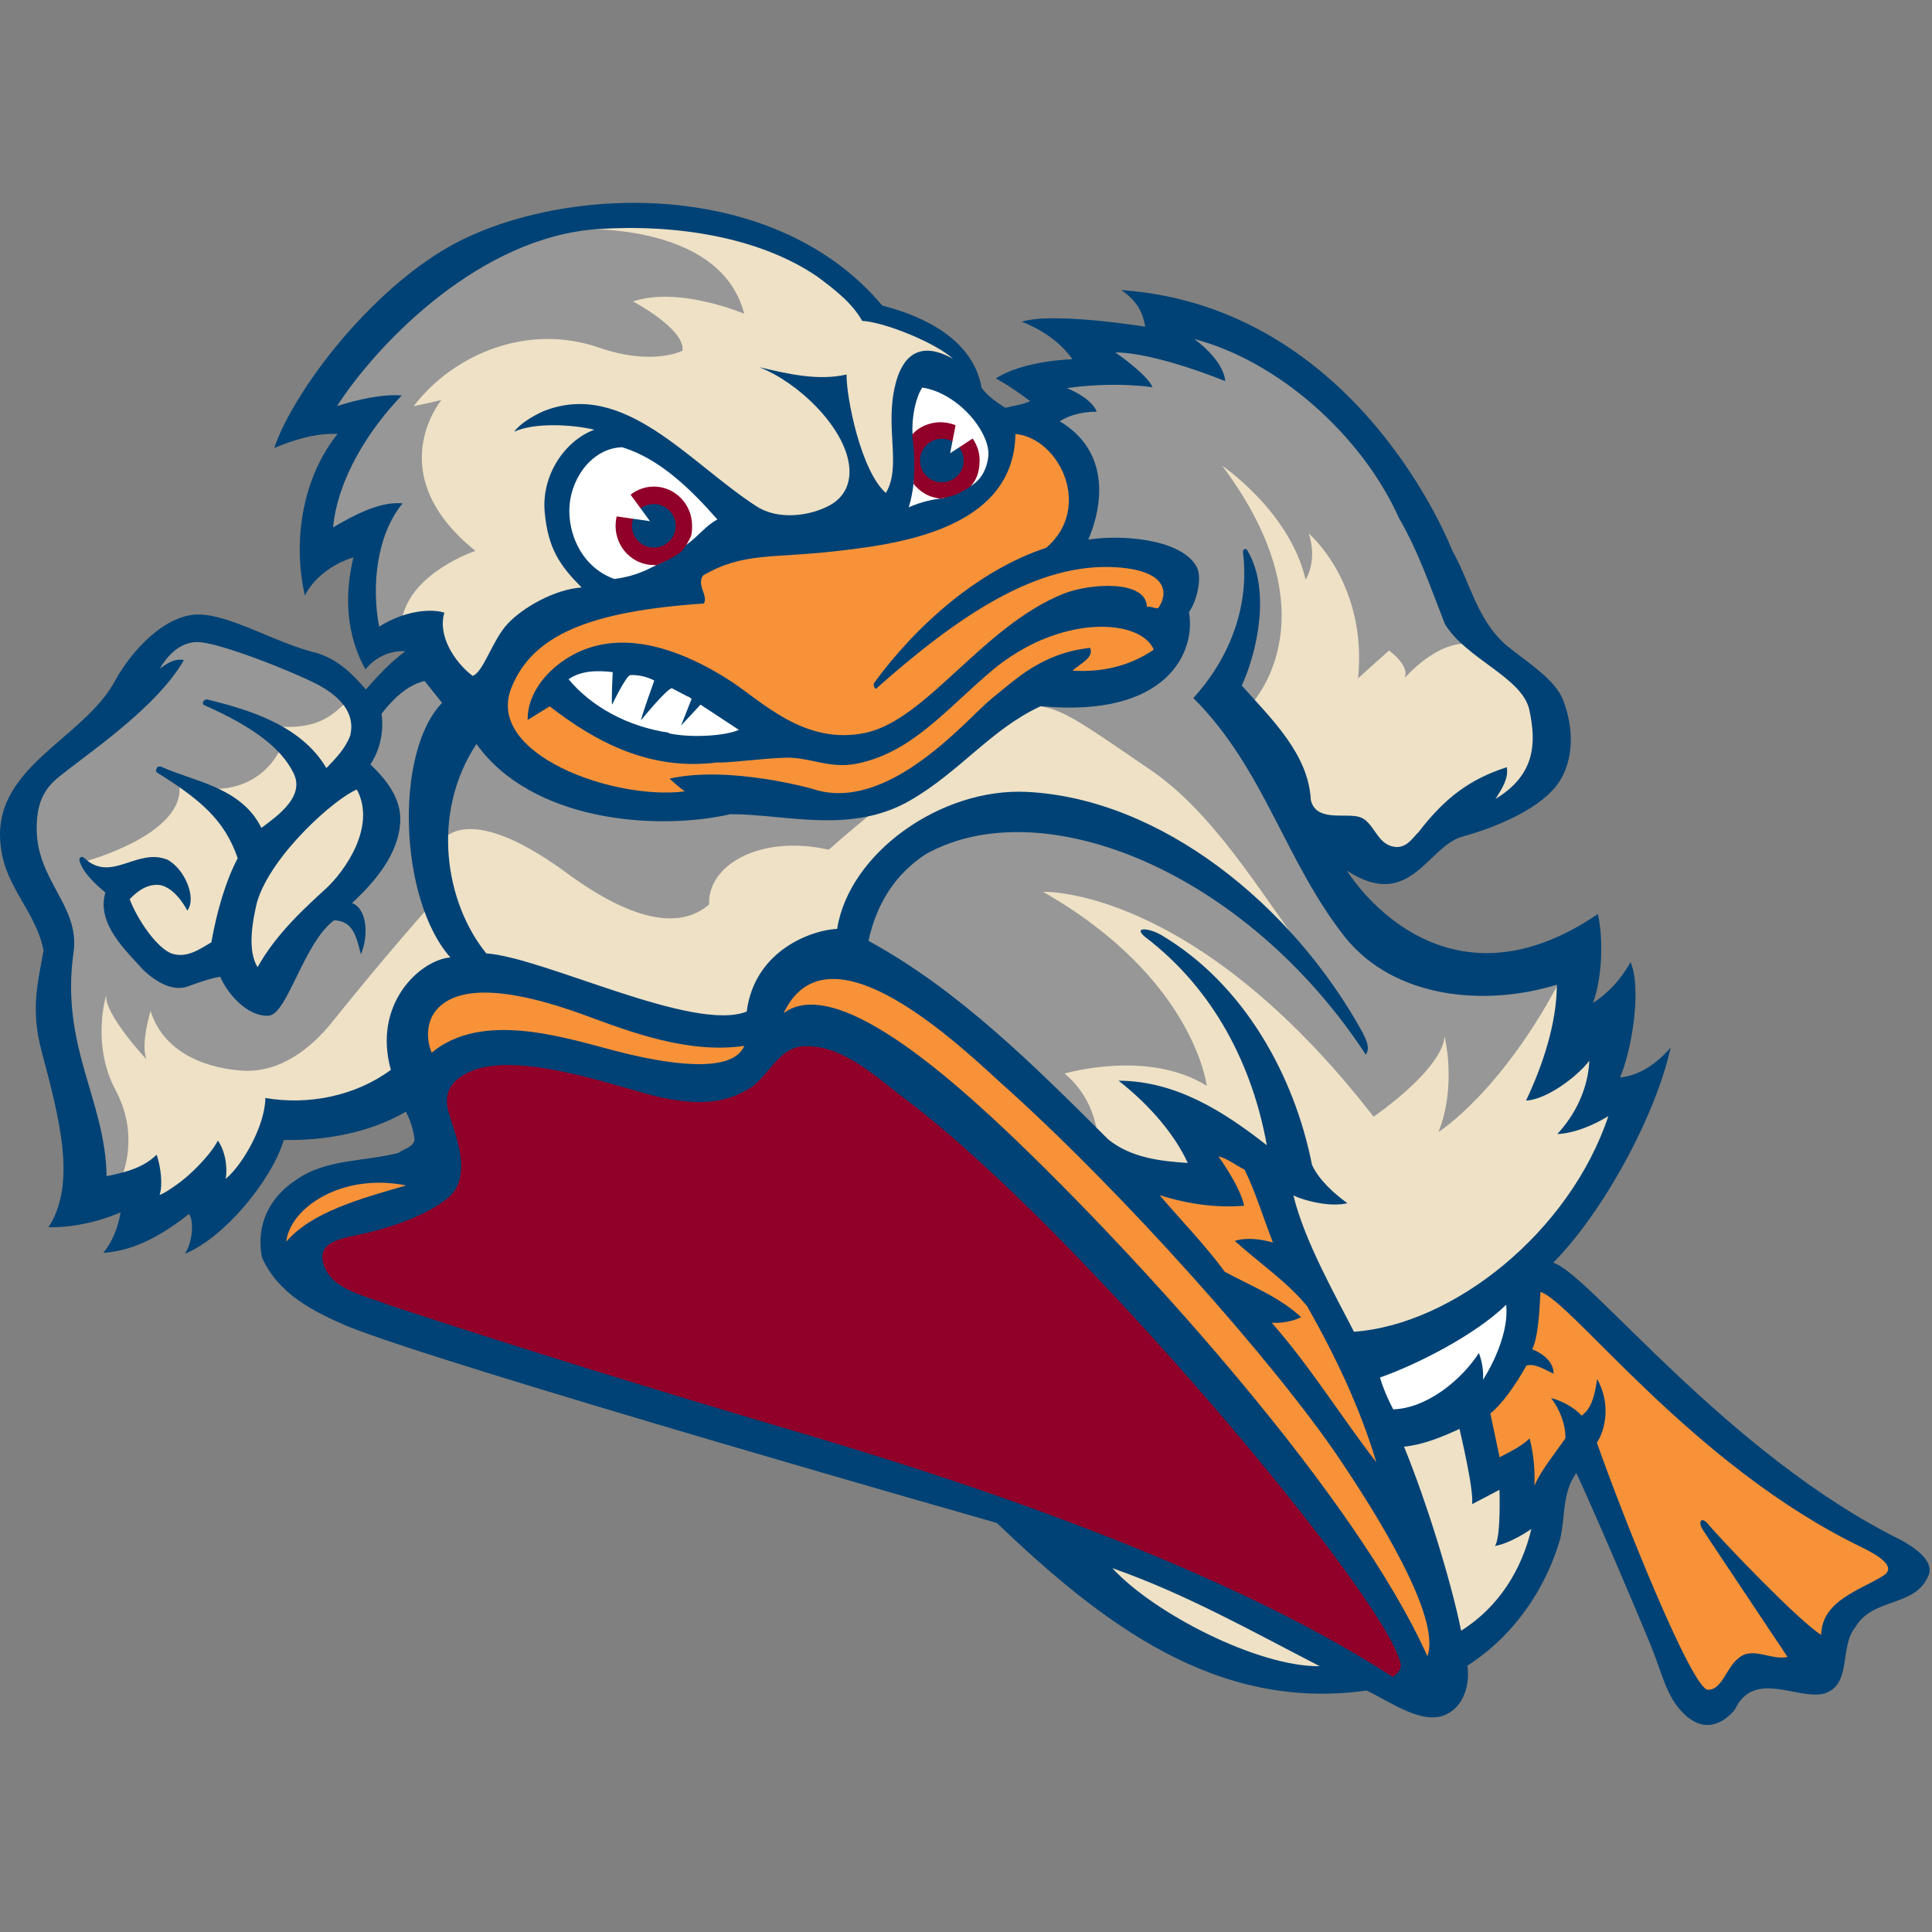 <?xml version="1.0" encoding="UTF-8"?>
<svg width="200px" height="200px" viewBox="0 0 200 200" version="1.1" xmlns="http://www.w3.org/2000/svg" xmlns:xlink="http://www.w3.org/1999/xlink">
    <rect x="0" y="0" width="200" height="200" fill="#808080" stroke="none"/>
    <!-- Generator: Sketch 51.3 (57544) - http://www.bohemiancoding.com/sketch -->
    <title>stevens</title>
    <desc>Created with Sketch.</desc>
    <defs></defs>
    <g id="stevens" stroke="none" stroke-width="1" fill="none" fill-rule="evenodd">
        <g id="stevens_BGL">
            <g id="stevens" transform="translate(0, 21)">
                <path d="M109.591,13.298 C110.478,13.977 111.24,14.749 111.837,15.622 L111.012,16.187 L111.035,17.187 C110.327,17.223 109.967,17.252 109.58,17.294 C108.476,17.411 107.374,17.602 106.354,17.88 C105.936,17.994 105.542,18.12 105.175,18.259 C105.751,18.638 106.44,19.122 107.244,19.723 L108.559,20.706 L107.081,21.423 C106.57,21.672 106.086,21.808 105.272,21.977 C104.7,22.094 104.522,22.133 104.325,22.184 L103.54,22.064 C102.272,21.267 101.455,20.614 100.815,19.75 C99.957,15.502 96.402,12.958 91.088,11.603 L90.57,11.277 C85.367,5.079 77.421,1.651 68.269,1.082 C60.164,0.579 51.808,2.439 46.287,5.812 C39.771,9.794 33.007,17.686 30.173,23.652 C31.902,23.102 33.429,22.855 34.99,22.921 L36.97,23.005 L35.726,24.548 C32.872,28.087 31.598,33.225 32.154,38.182 C33.278,37.066 34.736,36.217 36.295,35.736 L37.972,35.22 L37.561,36.926 C36.72,40.428 36.874,43.727 38.123,46.626 C39.252,45.768 40.642,45.329 42.027,45.418 L44.771,45.595 L42.555,47.222 C41.308,48.137 40.159,49.281 38.621,51.038 L37.848,51.922 L37.099,51.017 C35.585,49.189 34.154,48.06 32.588,47.577 C31.661,47.357 30.686,47.045 29.569,46.625 C28.899,46.372 28.256,46.112 27.26,45.698 C23.273,44.039 21.97,43.601 20.483,43.614 C17.931,43.636 14.761,46.404 12.831,49.873 C11.734,51.946 10.389,53.335 7.156,56.132 C2.024,60.57 0.529,62.777 1.098,66.678 C1.293,68.284 1.799,69.439 3.163,71.805 C4.602,74.301 5.15,75.477 5.49,77.185 C5.451,77.798 5.406,78.048 5.348,78.361 C5.299,78.625 5.299,78.625 5.25,78.886 C5.211,79.095 5.183,79.249 5.155,79.4 C5.086,79.783 5.03,80.102 4.981,80.405 C4.559,83.025 4.59,84.988 5.257,87.507 C7.747,96.908 8.382,101.283 6.742,104.975 C8.502,104.801 10.378,104.322 12.089,103.584 L13.774,102.858 L13.472,104.667 C13.312,105.618 13.043,106.526 12.673,107.356 C14.675,106.815 16.683,105.663 18.936,103.89 L19.682,103.302 L20.307,104.018 C20.787,104.567 20.951,105.597 20.848,106.673 C24.07,104.364 27.444,100.007 28.416,96.726 L28.632,95.997 L29.392,96.01 C33.905,96.086 38.168,95.169 41.51,93.219 L42.418,92.69 L42.902,93.623 C43.443,94.666 43.784,95.761 43.912,96.897 C43.655,98.095 43.226,98.445 42.337,98.874 C42.153,98.964 41.945,99.093 41.714,99.263 C40.487,99.58 39.662,99.719 37.807,99.977 C34.282,100.468 32.807,100.855 31.249,101.951 C28.743,103.551 27.571,106.032 28.077,108.864 C29.395,111.712 31.688,113.345 36.233,115.318 C39.999,116.861 50.912,120.296 66.826,125.033 C67.566,125.253 68.314,125.475 69.071,125.699 C76.593,127.93 84.653,130.281 92.713,132.608 C95.534,133.422 98.153,134.175 100.504,134.848 C101.327,135.083 102.057,135.292 102.687,135.472 C103.064,135.58 103.324,135.654 103.458,135.692 C117.976,149.389 128.299,154.845 141.326,153.011 C142.205,153.245 142.533,153.413 142.932,153.625 C143.085,153.707 143.243,153.791 143.455,153.907 C143.718,154.049 143.858,154.125 143.98,154.191 C144.71,154.586 145.201,154.838 145.692,155.063 C147.255,155.777 148.368,155.963 149.203,155.608 C150.512,155.05 151.171,153.365 150.914,151.571 L150.823,150.935 L151.364,150.588 C155.794,147.746 159.031,143.234 160.531,138.101 C160.669,137.529 160.736,137.043 160.854,135.92 C161.121,133.382 161.405,132.228 162.369,130.891 L163.369,129.507 L164.087,131.056 C165.802,134.749 170.185,144.951 171.801,148.916 C172.014,149.436 172.209,149.952 172.433,150.577 C172.507,150.783 172.861,151.785 172.957,152.05 C173.628,153.901 174.143,154.854 175.031,155.711 C176.216,156.856 177.189,156.788 178.185,155.98 C178.443,155.77 178.638,155.561 178.747,155.421 C180.023,152.853 181.928,152.424 185.192,153.022 C187.235,153.412 187.844,153.482 188.391,153.397 C189.432,153.158 189.718,152.575 190.035,150.453 C190.311,148.611 190.558,147.745 191.204,146.924 C192.061,145.474 193.165,144.806 195.307,144.04 C197.595,143.226 198.288,142.778 198.717,141.715 C198.917,141.137 198.095,140.33 196.393,139.342 C190.474,136.43 184.611,132.322 178.513,127.087 C174.774,123.878 173.012,122.201 166.662,115.989 C162.912,112.32 161.275,110.893 160.515,110.681 L158.872,110.222 L160.074,109.012 C164.345,104.715 168.892,96.917 171.081,90.385 C170.044,91.025 168.945,91.421 167.805,91.541 L166.09,91.724 L166.784,90.144 C167.783,87.873 168.434,83.877 168.279,81.134 C167.459,82.129 166.507,82.981 165.454,83.664 L162.962,85.282 L163.968,82.487 C164.696,80.466 164.912,77.566 164.67,75.292 C156.046,80.584 148.541,79.397 142.518,74.155 C141.395,73.178 140.422,72.133 139.6,71.086 C139.103,70.452 138.762,69.952 138.581,69.652 L136.334,65.929 L139.982,68.297 C143.101,70.322 144.59,69.897 147.34,67.279 C147.644,66.989 147.801,66.839 147.954,66.696 C149.188,65.539 150.05,64.932 151.132,64.638 C155.458,63.462 159.327,61.422 160.636,59.288 C161.92,57.191 161.875,54.385 160.877,51.826 C160.432,50.684 159.42,49.72 156.879,47.797 C156.602,47.587 156.467,47.485 156.323,47.376 C155.921,47.07 155.611,46.83 155.281,46.564 C153.425,44.929 152.514,43.345 151.042,39.86 C150.297,38.095 149.962,37.363 149.477,36.512 C149.201,35.855 149.081,35.577 148.94,35.263 C148.533,34.359 148.036,33.35 147.444,32.262 C145.751,29.148 143.648,26.034 141.114,23.13 C135.097,16.236 127.677,11.639 118.724,10.319 C119.134,11.003 119.384,11.759 119.539,12.646 L119.781,14.031 L118.394,13.806 C118.232,13.779 117.928,13.733 117.51,13.672 C116.81,13.571 116.047,13.47 115.248,13.376 C113.977,13.226 112.737,13.108 111.576,13.034 C110.674,12.976 109.848,12.947 109.111,12.948 C109.273,13.06 109.433,13.177 109.591,13.298 Z" id="Path" fill="#979797" fill-rule="nonzero"></path>
                <path d="M142.19,94.597 C142.19,94.597 149.227,89.814 149.546,86.306 C149.546,86.306 150.825,91.409 148.907,96.191 C148.907,96.191 155.565,91.985 161.68,80.129 C161.68,80.129 163.618,82.48 163.938,85.031 C164.257,87.582 166.817,90.133 166.817,90.133 L168.735,93.003 C168.735,93.003 162.34,115.324 140.592,118.513 L132.596,102.569 C132.596,102.569 130.677,98.105 123.961,97.148 L125.24,100.656 C125.24,100.656 116.284,100.656 113.726,98.105 C113.726,98.105 114.046,93.321 110.209,90.133 C110.208,90.133 118.843,87.582 124.921,91.409 C124.921,91.409 123.641,80.249 107.97,71.32 C107.97,71.32 123.641,70.682 142.19,94.597" id="Fill-1" fill="#EEE1C6"></path>
                <path d="M126.52,27.209 C126.52,27.209 133.555,31.993 135.154,39.007 C135.154,39.007 136.434,37.094 135.474,34.224 C135.474,34.224 141.551,39.326 140.592,49.211 L143.79,46.341 C143.79,46.341 146.029,47.935 145.389,49.211 C145.389,49.211 148.907,45.066 152.425,45.704 C152.425,45.704 162.338,47.935 159.781,57.821 C159.781,57.821 157.222,61.328 153.064,62.603 C153.064,62.603 146.348,67.068 145.069,68.343 C143.79,69.618 135.154,63.56 135.154,63.56 L129.078,52.4 C129.078,52.4 138.673,43.471 126.52,27.209" id="Fill-3" fill="#EEE1C6"></path>
                <path d="M119.057,58.671 C109.309,52.044 107.903,50.521 103.105,53.709 C92.939,60.467 85.796,66.962 85.796,66.962 C78.761,65.367 73.235,68.511 73.407,72.625 C71.1,74.642 66.766,75.319 58.717,69.406 C47.852,61.426 45.587,66.295 45.587,66.295 L47.632,78.173 C47.632,78.173 70.231,85.67 75.669,85.988 C79.672,86.223 81.383,78.986 81.383,78.986 C82.342,77.072 88.674,75.89 88.674,75.89 C88.354,69.831 96.67,65.049 96.67,65.049 C111.653,56.629 129.747,72.492 134.753,77.108 C130.221,70.993 125.53,63.071 119.057,58.671" id="Fill-5" fill="#EEE1C6"></path>
                <path d="M11.007,81.971 C11.007,81.971 9.407,87.073 11.966,91.856 C14.524,96.639 12.606,100.784 12.606,100.784 L14.844,103.972 L19.96,100.466 L23.808,103.345 L28.876,94.393 C28.876,94.393 37.987,93.084 41.389,89.943 C41.389,89.943 39.47,79.42 47.465,78.783 L44.344,72.943 C44.344,72.943 40.06,77.728 34.352,84.841 C32.22,87.498 29.022,90.049 25.185,89.836 C21.963,89.657 17.083,88.349 15.589,83.672 C15.589,83.672 14.524,87.073 15.164,88.667 C15.164,88.667 10.686,83.884 11.007,81.971" id="Fill-7" fill="#EEE1C6"></path>
                <path d="M28.964,56.634 C28.964,56.634 26.923,61.556 20.428,60.534 C20.428,60.534 25.717,64.114 25.717,66.028 C25.717,66.028 35.68,61.418 28.964,56.634" id="Fill-9" fill="#EEE1C6"></path>
                <path d="M27.352,54.016 C33.43,55.08 35.01,52.237 36.076,51.493 C36.076,51.493 38.579,56.383 33.853,58.938 C33.853,58.938 31.276,56.014 27.352,54.016" id="Fill-11" fill="#EEE1C6"></path>
                <path d="M18.562,60.268 C19.201,65.37 8.872,68.156 8.872,68.156 C8.872,68.156 15.542,78.828 18.74,79.147 L21.94,77.286 C21.94,77.286 24.546,69.134 25.142,67.624 C23.479,63.196 18.562,60.268 18.562,60.268" id="Fill-13" fill="#EEE1C6"></path>
                <path d="M48.788,49.543 C49.767,49.232 50.87,47.718 51.83,45.805 C51.83,45.805 54.198,41.706 61.234,39.792 C61.234,39.792 56.452,36.155 56.878,30.841 C56.878,30.841 56.793,26.212 62.123,23.661 C62.123,23.661 63.845,23.382 67.902,24.369 C67.902,24.369 76.367,31.196 78.925,32.259 C81.483,33.322 84.207,33.074 86.126,32.436 C88.045,31.799 88.882,29.954 88.703,26.32 C90.216,28.89 89.504,29.688 91.638,30.752 C91.638,30.752 93.061,30.004 93.061,25.966 C93.061,21.926 94.165,15.436 98.217,16.925 C102.268,18.412 98.927,15.24 97.505,14.265 C96.083,13.291 92.241,11.606 89.682,11.606 C89.682,11.606 80.258,-0.98 59.011,2.743 C59.011,2.743 74.482,1.591 77.041,11.477 C77.041,11.477 70.325,8.607 65.528,10.202 C65.528,10.202 70.964,13.071 70.645,15.304 C70.645,15.304 67.58,16.916 62.01,14.984 C54.654,12.433 46.979,15.622 42.821,21.043 C42.821,21.043 44.42,20.723 45.699,20.405 C45.699,20.405 39.303,28.058 49.217,36.03 C49.217,36.03 42.717,38.162 41.632,42.939 C41.632,42.939 46.234,48.06 48.788,49.543" id="Fill-15" fill="#EEE1C6"></path>
                <path d="M111.012,16.187 C109.152,13.468 105.765,12.308 105.765,12.308 C108.98,11.265 118.554,12.819 118.554,12.819 C118.322,11.495 117.863,10.278 116.081,9.026 C140.774,10.784 150.345,36.016 150.345,36.016 C152.2,39.27 152.842,43.083 155.942,45.813 C158.181,47.608 160.98,49.336 161.809,51.463 C162.674,53.682 163.18,57.048 161.489,59.81 C159.795,62.572 155.026,64.615 151.395,65.603 C147.764,66.59 145.986,73.386 139.437,69.135 C139.437,69.135 148.919,84.847 165.408,73.624 C165.91,75.768 165.983,79.843 164.909,82.826 C166.433,81.836 167.796,80.418 168.79,78.597 C169.989,81.363 168.893,87.834 167.699,90.547 C169.64,90.341 171.431,89.207 172.95,87.434 C171.352,94.658 165.86,104.609 160.784,109.717 C164.416,110.732 178.82,129.581 196.835,138.445 C198.03,139.137 200.213,140.454 199.661,142.043 C198.293,145.448 193.871,144.299 192.031,147.491 C190.365,149.538 191.799,153.64 188.615,154.371 C185.769,154.827 181.544,151.921 179.604,155.944 C179.604,155.944 177.256,159.249 174.337,156.431 C172.477,154.636 172.12,152.341 170.875,149.294 C169.633,146.245 165.155,135.731 163.18,131.477 C161.691,133.541 162.052,136.048 161.504,138.334 C159.996,143.498 156.733,148.331 151.904,151.429 C152.177,153.334 151.572,155.686 149.595,156.528 C147.167,157.562 143.989,155.198 141.466,154.001 C125.898,156.193 114.099,147.072 103.185,136.654 C103.185,136.654 45.813,120.323 35.854,116.243 C32.411,114.749 28.821,112.96 27.116,109.167 C26.458,105.771 27.931,102.883 30.71,101.108 C33.762,98.961 37.74,99.258 41.254,98.349 C41.819,97.892 42.69,97.834 42.918,97.009 C42.802,95.978 42.491,95.002 42.014,94.083 C38.22,96.296 33.616,97.082 29.375,97.01 C28.163,101.099 23.299,107.08 19.14,108.796 C19.986,107.511 20.078,105.275 19.554,104.676 C16.925,106.745 14.02,108.482 10.697,108.693 C11.627,107.556 12.224,106.064 12.485,104.502 C10.028,105.561 7.316,106.092 5.02,106.045 C7.984,101.484 6.116,94.658 4.291,87.763 C3.155,83.477 3.915,80.754 4.509,77.38 C3.715,73.386 0.604,70.904 0.105,66.799 C-1.115,58.439 8.659,55.616 11.948,49.405 C13.691,46.271 17.097,42.644 20.474,42.614 C23.852,42.585 28.519,45.587 32.819,46.603 C34.883,47.238 36.492,48.716 37.869,50.379 C39.086,48.988 40.436,47.537 41.963,46.416 C40.455,46.319 38.883,46.99 37.831,48.292 C35.809,44.668 35.65,40.597 36.589,36.692 C34.666,37.285 32.58,38.639 31.562,40.648 C30.252,34.963 31.346,28.386 34.948,23.92 C32.668,23.823 30.475,24.518 28.387,25.373 C30.238,19.909 37.493,10.014 45.766,4.959 C56.789,-1.777 79.726,-3.196 91.336,10.634 C95.728,11.754 100.739,14.179 101.619,19.155 C102.257,20.017 103.196,20.666 104.072,21.217 C104.918,20.995 105.855,20.907 106.645,20.524 C104.264,18.743 103.087,18.182 103.087,18.182 C105.951,16.305 111.012,16.187 111.012,16.187 M109.707,22.611 C115.019,25.788 114.13,31.461 112.658,34.861 C115.997,34.327 122.22,34.74 123.863,37.648 C124.487,38.752 123.909,41.211 123.082,42.361 C123.82,46.44 120.885,53.354 107.738,52.102 C102.585,54.481 99.416,58.858 94.216,61.863 C88.082,65.409 81.326,63.282 75.636,63.282 C67.813,65.055 55.012,63.991 49.322,56.014 C44.537,63.288 46.121,72.5 50.34,77.695 C56.315,78.113 71.784,85.914 77.299,83.717 C78.125,77.286 84.174,75.25 86.66,75.159 C87.904,67.299 97.417,60.534 106.306,60.977 C120.104,61.665 133.694,72.548 141.038,85.852 C141.421,86.622 141.869,87.459 141.389,88.176 C128.932,69.175 107.906,60.711 95.855,67.409 C92.709,69.457 90.75,72.5 89.904,76.395 C99.209,81.474 106.891,89.146 114.728,96.953 C117.063,98.854 120.144,99.209 122.957,99.389 C121.686,96.609 119.197,93.536 115.793,90.872 C121.809,90.903 126.753,94.127 131.143,97.556 C129.66,89.345 125.72,81.447 118.521,75.976 C117.24,74.893 119.019,75.071 120.267,75.826 C128.862,80.94 134.021,90.461 135.816,99.582 C136.552,101.186 138.133,102.568 139.477,103.555 C137.926,103.936 135.436,103.463 133.894,102.754 C135.042,107.518 138.4,113.391 140.162,116.864 C150.489,116.108 162.492,106.536 166.499,94.537 C164.951,95.486 162.995,96.314 161.209,96.397 C163.054,94.422 164.404,91.709 164.526,88.808 C163.115,90.636 159.913,92.885 157.98,92.924 C159.675,89.341 161.158,84.968 161.163,80.934 C153.793,83.219 144.403,82.402 139.269,76.057 C133.013,68.157 130.881,58.571 123.538,51.266 C127.116,47.313 129.369,42.052 128.684,36.25 C128.598,35.849 128.976,35.671 129.145,36.012 C131.574,40.125 130.131,46.529 128.548,49.972 C131.741,53.54 135.448,57.098 135.697,61.824 C136.245,64.061 139.085,63.179 140.61,63.54 C142.133,63.902 142.398,66.046 143.955,66.569 C145.51,67.093 146.242,65.694 146.845,65.143 C149.502,61.695 152.034,59.696 155.981,58.421 C156.178,59.558 155.557,60.534 154.811,61.707 C158.936,59.204 159.05,55.945 158.326,52.522 C157.602,49.1 151.763,47.239 149.57,43.585 C148.121,39.899 146.866,36.157 144.827,32.637 C140.952,24.005 132.269,16.354 123.615,14.093 C123.615,14.093 126.626,16.167 126.838,18.458 C126.838,18.458 119.84,15.538 115.449,15.477 C115.449,15.477 118.75,17.728 119.311,19.09 C119.311,19.09 115.502,18.463 110.434,19.178 C110.434,19.178 112.903,20.098 113.545,21.62 C113.545,21.62 111.374,21.534 109.707,22.611 M45.766,51.759 L43.948,49.49 C42.028,49.986 40.669,51.404 39.498,52.886 C39.779,54.89 39.247,56.782 38.342,58.13 C40.073,59.775 41.534,61.698 41.435,64.036 C41.287,67.462 38.714,70.372 36.44,72.484 C37.938,73.029 38.224,75.697 37.363,77.794 C36.886,75.983 36.575,74.337 34.591,74.268 C31.449,76.572 29.763,83.963 27.834,84.145 C25.764,84.288 23.674,82.109 22.793,80.114 C21.763,80.277 20.689,80.672 19.405,81.125 C17.851,81.673 16.082,80.599 14.846,79.424 C12.961,77.331 9.969,74.597 10.909,71.397 C9.984,70.616 8.646,69.44 8.25,68.172 C8.117,67.802 8.428,67.536 8.746,67.841 C11.531,70.429 14.132,66.754 17.298,67.98 C19.095,68.888 20.4,71.967 19.388,73.265 C18.445,71.496 17.26,70.642 16.38,70.603 C15.184,70.55 14.263,71.219 13.423,72.082 C14.231,74.233 16.311,77.227 17.814,77.721 C19.318,78.215 20.658,77.269 21.879,76.55 C22.433,73.398 23.363,70.194 24.607,67.842 C23.235,63.839 20.695,61.745 16.174,58.919 C16.174,58.919 16.05,58.229 16.681,58.363 C19.867,59.855 24.987,60.449 27.058,64.707 C28.816,63.399 31.565,61.44 30.397,59.054 C29.113,56.427 26.207,54.241 21.103,51.975 C20.851,51.87 21.096,51.315 21.482,51.414 C25.496,52.409 31.119,53.974 33.789,58.513 C34.8,57.466 35.775,56.45 36.25,55.154 C36.833,52.805 35.169,51.051 32.779,49.81 C30.387,48.568 22.651,45.466 20.428,45.466 C18.474,45.466 17.184,47.106 16.536,48.221 C17.732,47.327 18.385,47.208 19.037,47.327 C16.115,52.464 8.428,57.431 5.847,59.634 C4.243,61.005 3.745,62.738 3.804,65.055 C3.938,70.228 8.242,72.855 7.624,77.512 C6.205,87.302 10.923,92.889 11.036,100.753 C13.227,100.331 14.917,99.799 16.215,98.535 C16.643,99.804 16.873,101.617 16.519,102.717 C18.74,101.75 21.719,98.736 22.552,97.073 C23.28,98.098 23.586,99.711 23.363,101.04 C25.199,99.504 27.452,95.427 27.47,92.663 C31.877,93.427 36.774,92.481 40.462,89.752 C38.536,82.84 43.573,78.349 46.623,78.113 C41.32,72.145 40.787,56.9 45.766,51.759 M39.248,43.872 C41.84,42.225 44.61,41.965 46.002,42.427 C45.29,44.77 47.01,47.505 48.921,48.967 C50.034,48.612 50.966,45.285 52.521,43.605 C54.121,41.875 57.44,40 60.211,39.817 C57.989,37.573 56.745,35.849 56.391,32.059 C56.019,28.047 58.612,24.548 61.526,23.486 C59.296,22.943 55.338,22.716 53.226,23.691 C53.767,22.922 55.11,22.066 56.309,21.546 C64.642,18.283 71.341,26.921 78.323,31.42 C80.546,32.862 83.84,32.444 85.948,31.284 C87.365,30.478 88.287,28.97 87.814,26.675 C87.06,22.996 82.767,18.68 78.613,17.014 C81.609,17.718 84.714,18.445 87.637,17.767 C87.595,20.081 89.105,27.738 91.703,30.033 C93.37,27.251 91.549,23.217 92.705,18.742 C93.142,17.044 94.396,13.753 98.66,16.148 C96.927,14.532 91.637,12.346 89.252,12.217 C88.207,10.344 86.369,8.94 84.623,7.646 C78.591,3.508 69.887,2.181 61.886,2.713 C49.866,3.512 39.306,14.236 34.885,21.039 C36.787,20.426 39.542,19.761 41.588,19.939 C38.343,23.307 34.988,28.39 34.477,33.596 C36.622,32.34 39.32,30.885 41.677,31.106 C39.009,34.342 38.434,39.602 39.248,43.872" id="Fill-17" fill="#004275"></path>
                <path d="M158.348,127.903 C157.476,128.732 156.535,129.168 155.24,129.856 L154.276,125.324 C155.468,124.381 156.832,122.464 158.017,120.364 C158.846,120.099 159.939,120.786 160.822,121.208 C160.862,119.477 158.614,118.677 158.614,118.677 C159.261,117.29 159.35,114.868 159.468,112.741 C162.668,113.686 175.263,130.764 192.739,139.182 C194.11,139.863 196.421,141.104 195.029,142.07 C192.581,143.633 188.613,144.652 188.523,148.241 C186.205,146.795 178.351,138.601 176.728,136.673 C176.137,136.008 175.742,136.517 176.251,137.325 C176.759,138.135 182.175,146.206 185.046,150.531 C183.325,150.907 181.396,149.381 179.958,150.667 C178.715,151.608 178.27,153.956 176.804,153.927 C175.195,153.895 168.203,136.579 165.307,128.34 C166.197,127.021 166.771,124.304 165.335,121.753 C165.051,123.661 164.727,124.805 163.736,125.548 C163.03,124.749 161.631,123.967 160.564,123.732 C161.512,124.926 162.105,126.609 162.046,127.898 C161.158,129.198 159.457,131.287 158.846,132.8 C158.905,130.881 158.732,129.459 158.348,127.903" id="Fill-19" fill="#F79239"></path>
                <path d="M158.525,137.277 C157.544,141.437 155.188,145.347 151.255,147.81 C150.223,142.699 147.644,134.368 145.345,128.761 C147.317,128.556 149.249,127.772 151.086,126.921 C151.086,126.921 152.628,133.352 152.385,134.714 L155.224,133.223 C155.224,133.223 155.398,138.118 154.756,139.041 C156.475,138.74 158.525,137.277 158.525,137.277" id="Fill-21" fill="#EEE1C6"></path>
                <path d="M153.525,121.828 C153.572,120.954 153.453,120.009 153.097,119.063 C151.204,121.966 147.64,124.785 144.224,124.896 C143.659,123.814 143.191,122.735 142.853,121.598 C146.667,120.274 152.743,117.174 155.916,114.07 C156.298,117.644 153.525,121.828 153.525,121.828" id="Fill-23" fill="#FFFFFF"></path>
                <path d="M147.763,150.452 C140.445,134.103 118.953,110.325 105.664,97.498 C97.95,90.05 86.393,79.946 81.121,83.879 C85.504,74.627 97.95,85.884 103.404,90.923 C116.086,102.193 132.07,120.218 138.666,130.025 C142.413,135.594 149.245,146.422 147.763,150.452" id="Fill-25" fill="#F79239"></path>
                <path d="M144.196,152.609 C125.135,140.219 95.723,131.122 82.097,127.099 C68.468,123.076 53.994,118.619 40.351,114.125 C37.883,113.154 34.564,112.563 33.616,110.2 C32.667,107.836 34.658,107.321 37.062,106.832 C40.255,106.181 44.403,104.764 46.537,102.872 C49.218,100.356 46.623,95.41 46.314,93.594 C45.945,91.409 47.543,90.44 48.67,89.931 C53.768,87.628 64.868,91.856 68.347,92.591 C72.258,93.418 75.083,93.303 77.829,91.528 C79.69,90.162 80.786,87.184 83.549,87.302 C87.372,87.302 90.621,90.442 93.956,92.958 C111.531,106.248 143.29,144.029 144.966,151.134 C145.163,151.849 144.565,152.271 144.196,152.609" id="Fill-27" fill="#910028"></path>
                <path d="M127.823,107.454 C130.302,109.709 133.178,111.628 135.319,114.221 C138.249,119.413 140.789,124.718 142.477,130.371 C138.97,125.86 135.663,120.49 131.643,115.924 C132.622,116.02 133.954,115.754 134.692,115.349 C132.402,113.231 129.457,112.112 126.787,110.65 C124.718,107.836 122.376,105.458 120.048,102.73 C123.032,103.658 125.953,104.055 128.799,103.818 C128.323,101.69 126.138,98.722 126.138,98.722 C126.937,98.853 127.933,99.633 128.847,100.088 C130.029,102.545 130.787,105.111 131.773,107.622 C130.577,107.29 129.095,107.059 127.823,107.454" id="Fill-29" fill="#F79239"></path>
                <path d="M115.146,141.333 C122.658,143.962 129.567,147.849 136.619,151.485 C130.221,151.563 119.434,146.009 115.146,141.333" id="Fill-31" fill="#EEE1C6"></path>
                <path d="M88.704,58.052 C94.423,56.9 97.968,52.394 102.682,48.423 C109.596,42.599 118.012,42.955 119.44,46.249 C117.021,47.91 114.159,48.622 111.014,48.424 C111.996,47.593 113.24,47.06 112.853,46.065 C107.817,46.618 105.109,49.359 102.661,51.316 C100.214,53.273 91.942,63.33 84.079,60.654 C84.079,60.654 75.472,58.215 69.31,59.603 C69.31,59.603 69.98,60.244 70.876,60.926 C63.545,61.863 50.21,57.077 52.933,50.218 C55.112,44.725 61.056,42.275 72.868,41.476 C73.323,40.598 72.108,39.648 72.765,38.585 C76.882,36.158 79.867,36.813 86.393,36.07 C92.615,35.361 104.974,33.943 105.116,23.923 C109.684,24.371 113.152,31.55 108.31,35.703 C101.392,37.975 94.909,43.632 90.465,49.73 C90.424,49.953 90.479,50.18 90.665,50.316 C99.164,42.777 107.381,37.163 115.639,37.73 C121.153,38.109 120.857,40.65 119.881,41.97 C119.463,41.984 119.151,41.745 118.73,41.824 C118.663,38.995 112.811,39.367 110.071,40.472 C101.712,43.841 95.916,53.521 89.592,54.861 C83.271,56.2 78.843,51.571 75.551,49.449 C72.257,47.327 66.894,44.623 61.857,45.82 C58.185,46.658 54.567,49.897 54.624,53.53 L56.904,52.12 C61.731,55.854 67.298,58.817 74.253,57.927 C75.233,58.011 78.645,57.533 81.229,57.437 C83.814,57.342 85.83,58.63 88.704,58.052" id="Fill-33" fill="#F79239"></path>
                <path d="M44.689,87.975 C44.135,86.636 44.108,84.85 45.133,83.6 C48.088,80.002 56.167,82.48 60.744,84.168 C65.324,85.854 71.29,88.112 77.051,87.267 C75.814,90.227 69.015,89.178 63.583,87.753 C58.152,86.327 49.855,83.669 44.689,87.975" id="Fill-35" fill="#F79239"></path>
                <path d="M71.239,51.107 L76.489,54.556 C75.014,55.215 71.329,55.404 69.195,54.896" id="Fill-37" fill="#FFFFFF"></path>
                <path d="M71.072,35.39 C69.65,36.547 68.524,37.222 68.524,37.222 C67.266,37.781 66.212,38.581 63.604,38.936 C59.93,37.636 58.517,33.602 59.042,30.664 C59.567,27.725 61.767,25.345 64.423,25.302 C68.296,26.495 71.477,29.612 74.269,32.779 C73.088,33.381 72.435,34.386 71.072,35.39" id="Fill-39" fill="#FFFFFF"></path>
                <path d="M29.631,107.542 C30.061,103.937 35.513,100.391 42.041,101.719 C37.172,103.109 32.194,104.527 29.631,107.542" id="Fill-41" fill="#F79239"></path>
                <path d="M69.324,54.861 C64.969,54.241 61.214,52.142 58.857,49.316 C60.151,48.409 61.857,48.385 63.427,48.58 C63.427,48.58 63.269,51.705 63.37,51.945 C63.37,51.945 64.772,48.997 65.249,48.882 C66.021,48.851 66.944,49.03 67.73,49.449 C67.73,49.449 66.345,53.295 66.363,53.555 C66.363,53.555 69.077,50.209 69.563,50.251 L71.42,51.229" id="Fill-43" fill="#FFFFFF"></path>
                <path d="M71.539,34.482 C71.628,34.143 71.645,33.8 71.645,33.432 C71.645,31.189 69.872,29.371 67.685,29.371 C65.498,29.371 63.724,31.189 63.724,33.432 C63.724,35.674 65.498,37.493 67.685,37.493 C67.883,37.493 67.786,37.522 67.979,37.494 C67.979,37.494 69.672,36.801 70.432,36.182 C71.004,35.717 71.539,34.482 71.539,34.482" id="Fill-45" fill="#910028"></path>
                <path d="M67.685,35.688 C68.935,35.688 69.948,34.678 69.948,33.431 C69.948,32.186 68.935,31.176 67.685,31.176 C66.434,31.176 65.421,32.186 65.421,33.431 C65.421,34.678 66.434,35.688 67.685,35.688" id="Fill-47" fill="#004275"></path>
                <polygon id="Fill-49" fill="#FFFFFF" points="63.364 32.394 65.125 30.002 67.285 32.952"></polygon>
                <path d="M95.476,19.119 C94.809,20.086 94.364,22.154 94.466,23.918 C94.838,24.902 94.986,26.764 94.569,29.077 C94.394,30.575 94.069,31.525 94.069,31.525 C94.069,31.525 95.519,30.811 97.37,30.611 C98.105,30.532 99.03,29.933 99.63,29.69 C100.871,29.312 102.049,28.322 102.305,26.287 C102.602,23.927 99.342,19.732 95.476,19.119" id="Fill-51" fill="#FFFFFF"></path>
                <path d="M97.369,30.611 C97.369,30.611 98.507,30.42 99.106,30.132 C100.166,29.622 100.489,29.326 100.489,29.326 C101.132,28.636 101.358,27.839 101.407,26.852 C101.515,24.674 99.803,22.827 97.556,22.716 C96.268,22.653 95,23.24 94.424,24.016 C94.826,26.387 94.568,29.076 94.568,29.076 C95.237,29.984 96.277,30.367 96.277,30.367 C96.614,30.473 97.001,30.593 97.369,30.611" id="Fill-53" fill="#910028"></path>
                <path d="M95.241,26.563 C95.18,27.807 96.141,28.866 97.39,28.927 C98.638,28.989 99.7,28.03 99.762,26.785 C99.823,25.54 98.862,24.482 97.612,24.42 C96.365,24.359 95.304,25.318 95.241,26.563" id="Fill-55" fill="#004275"></path>
                <polygon id="Fill-57" fill="#FFFFFF" points="99.11 22.046 101.419 23.917 98.357 25.922"></polygon>
                <path d="M26.665,79.125 C25.583,77.379 26.128,74.418 26.598,72.418 C28.031,67.507 34.742,61.597 36.942,60.733 C38.998,64.573 35.666,69.213 33.738,70.989 C31.808,72.765 28.608,75.602 26.665,79.125" id="Fill-59" fill="#EEE1C6"></path>
                <polygon id="Fill-61" fill="#004275" points="73.898 50.458 70.501 54.114 72.236 49.727"></polygon>
            </g>
        </g>
    </g>
</svg>